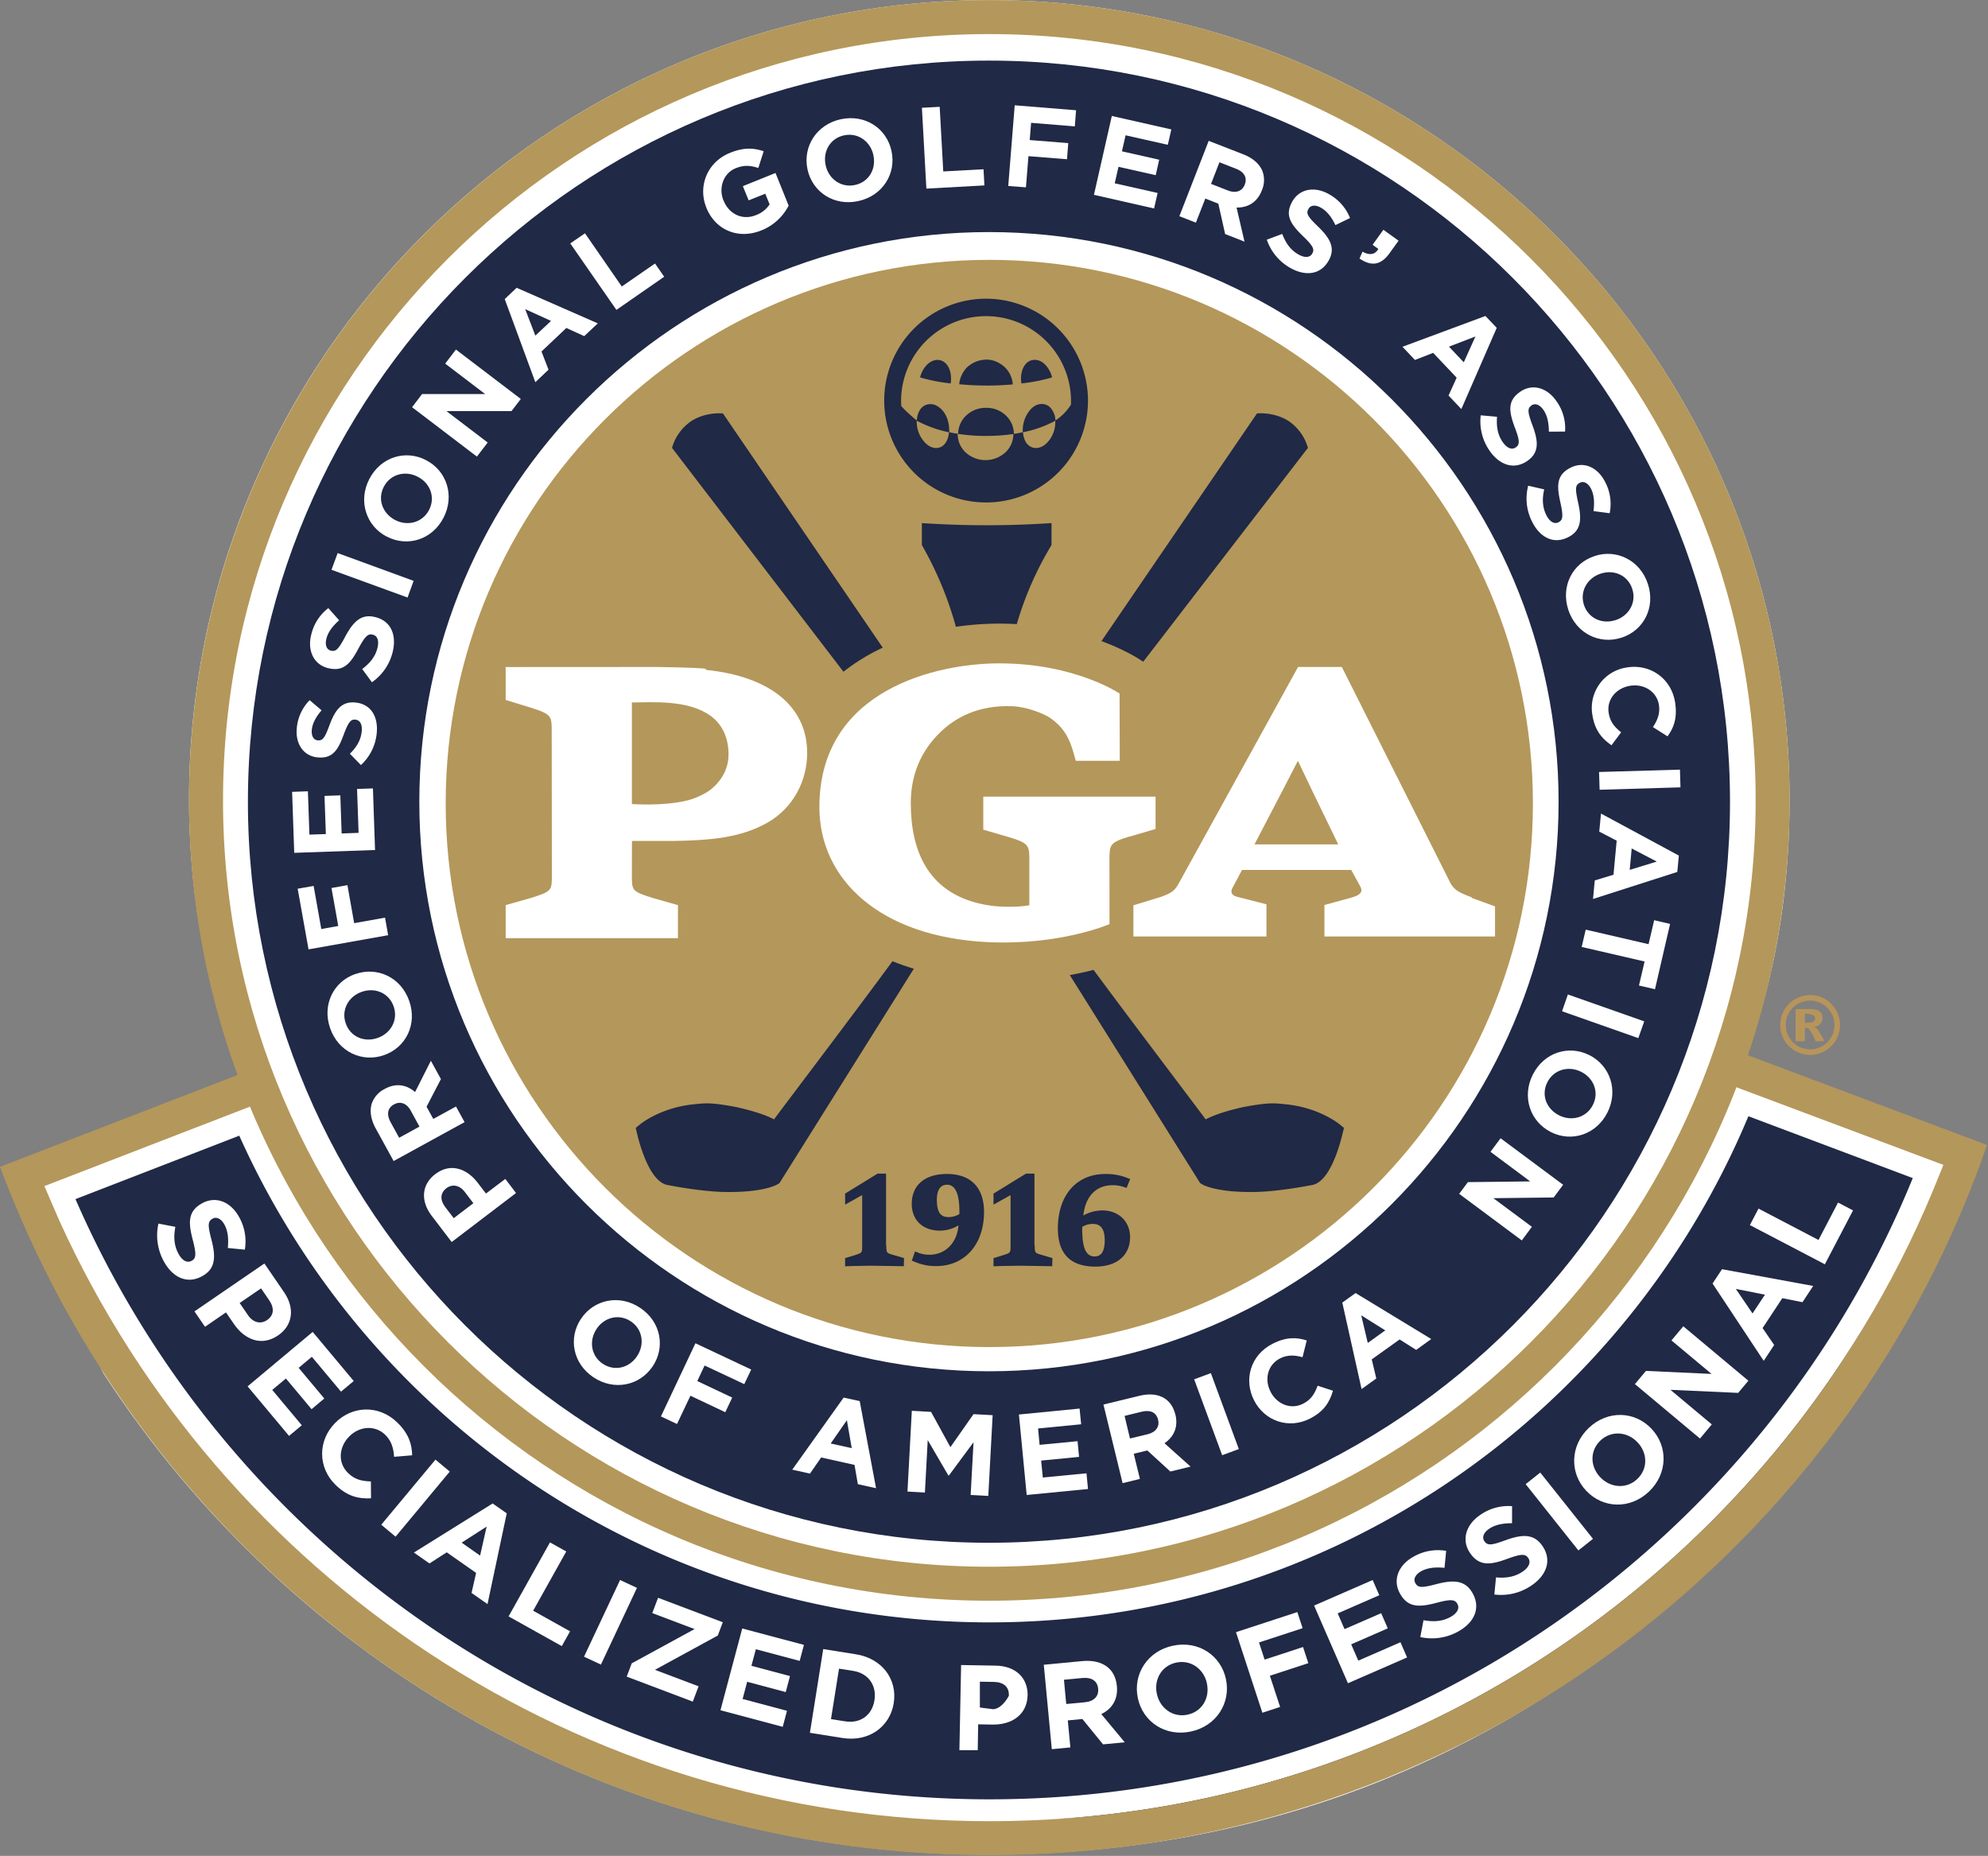 <svg xmlns="http://www.w3.org/2000/svg" xmlns:xlink="http://www.w3.org/1999/xlink" width="1250.59" height="1167.5" viewBox="0 0 1250.59 1167.5"><rect x="0" y="0" width="1250.59" height="1167.5" fill="#808080" stroke="none"/><defs><clipPath id="a"><rect x="0.464" width="1250.126" height="1167.5" fill="none"/></clipPath></defs><title>pga_sp</title><path d="M1135.359,643.439h1.3c2.315-.082,5.208-.372,5.208-2.686,0-2.6-3.183-2.6-4.919-3.1h-1.591v5.786m-5.785-8.679h7.087c4.05-.082,9.836-.082,9.836,5.7,0,4.339-4.339,5.5-5.5,5.5h0c1.735.579,2.314,1.157,5.5,6.654l1.157,2.4h-5.5l-.868-2.108c-2.893-5.786-3.761-6.653-5.931-6.364v8.472h-5.785Zm-6.22,10.043a15.333,15.333,0,1,0,15.332-15.333A15.248,15.248,0,0,0,1123.354,644.8Zm34.137,0a18.8,18.8,0,1,1-18.805-18.8c10.126-.29,18.805,8.389,18.805,18.8" fill="#b7955a"/><path d="M1097.968,664.5c1.98-5.923,27.8-65.387,27.8-160.987,0-277.636-225.8-503.459-503.425-503.459-277.586,0-503.693,225.823-503.433,503.459.084,91.68,26.142,158.169,31.922,173.421L.973,734.988,65.044,863.867c118.3,182.19,323.419,302.8,556.833,302.8,358.016,0,563.36-261.285,626.936-445.3L1097.968,664.5Z" fill="#fff"/><path d="M29.011,746.632l127.891-50s105.666,307.262,456.939,311.421c300.11,3.559,447.415-227.071,478.657-323.719l128.68,48.879s-136.984,417.565-597.858,411.474C175.509,1138.761,29.011,746.632,29.011,746.632Z" fill="#202945"/><g clip-path="url(#a)"><path d="M622.581,1131.9c-257.114,0-478.381-155.642-575.1-377.564l103.041-39.917c80.867,180.343,261.612,306.168,472.055,306.168,215.177,0,399.244-131.53,477.285-318.4l103.408,38.91c-93.543,228.952-318.467,390.8-580.693,390.8Zm592.052-402.06-122.872-46.094-5.622,13.273c-76.111,181.232-254.992,309.038-463.558,309.038C418.7,1006.054,243.1,883.9,164.217,709.1c-2-4.413-4.219-8.726-6.091-13.222l-.033-.067-13.675,5.285.042.084-102.714,39.8a1.258,1.258,0,0,1-.067-.152l-13.7,5.286c.235.587.453,1.175.688,1.762q3.964,9.588,8.222,19.028c.268.6.537,1.19.8,1.795,101.263,222.122,325.281,376.959,584.887,376.959,270.983,0,503.09-168.731,597.389-406.541.821-2.113,1.694-4.211,2.5-6.342l-7.837-2.936Z" fill="#fff"/><path d="M1099.092,663.676l-7.264,20.1,130.642,49,.067.015c-.821,2.133-1.729,4.214-2.567,6.327-94.3,237.81-326.406,406.541-597.389,406.541-259.606,0-483.624-154.837-584.887-376.959-.268-.605-9.539-21.981-9.773-22.551l.058-.034,130.114-50.3-7.844-19.883L0,734.031c2.483,6.7,5.151,13.288,7.836,19.883,98.963,242.291,336.85,413.1,614.745,413.1,283.065,0,524.6-177.206,620.108-426.66q3.8-9.969,7.3-20.085l-150.9-56.6Z" fill="#b4975a"/></g><path d="M138.5,505.432c0,266.789,217.081,483.859,483.844,483.859s483.843-217.07,483.843-483.859C1106.19,238.618,889.118,21.6,622.347,21.6S138.5,238.618,138.5,505.432" fill="#fff"/><path d="M263.784,504.325c0-197.6,160.769-358.336,358.328-358.336,197.591,0,358.352,160.736,358.352,358.336s-160.761,358.3-358.352,358.3c-197.559,0-358.328-160.695-358.328-358.3Zm-107.83,0C155.954,761.381,365.072,970.5,622.1,970.5c257.09,0,466.191-209.119,466.191-466.175,0-257.075-209.1-466.2-466.191-466.2-257.023,0-466.141,209.126-466.141,466.2" fill="#202945"/><path d="M140.29,503.511c0-265.816,216.275-482.066,482.057-482.066,265.8,0,482.082,216.25,482.082,482.066,0,265.789-216.283,482.072-482.082,482.072-265.782,0-482.057-216.283-482.057-482.072Zm-21.376,0c0,277.569,225.847,503.45,503.433,503.45,277.628,0,503.425-225.881,503.425-503.45,0-277.636-225.8-503.459-503.425-503.459-277.586,0-503.433,225.823-503.433,503.459" fill="#b4975a"/><path d="M280.37,505.44C280.37,694,433.8,847.407,622.347,847.407S964.306,694,964.306,505.44c0-188.581-153.412-341.967-341.959-341.967S280.37,316.859,280.37,505.44" fill="#b4975a"/><path d="M650.3,226.4c-6.074.486-8.894,7.727-7.768,14.79A105.26,105.26,0,0,0,661.8,237.41a16.947,16.947,0,0,0-3.372-6.964c-1.712-2.08-4.414-4.345-8.122-4.051Zm-58.583.285c-3.274-.974-6.411.763-8.148,2.34a17.306,17.306,0,0,0-4.774,8.39,107.214,107.214,0,0,0,19.272,3.775c.922-6.393-1.158-12.979-6.35-14.5Zm28.129-.437a18.1,18.1,0,0,0-11.663,4.968,17.655,17.655,0,0,0-4.764,10.5,185.083,185.083,0,0,0,33.692.108,16.771,16.771,0,0,0-5.285-11.082c-2.518-2.282-7.081-4.824-11.98-4.5Zm44.079,38.265a12.424,12.424,0,0,0-2.334-7.02,7.327,7.327,0,0,0-5.972-3.358c-4.531-.1-7.415,3.122-9.211,5.957a19.773,19.773,0,0,0-2.988,11.83c-1.845.317-3.825.814-5.637.957a15.8,15.8,0,0,0-5.219-11.679,17.53,17.53,0,0,0-12.266-4.656,17.757,17.757,0,0,0-12.281,4.656,16.145,16.145,0,0,0-5.3,11.679,48.064,48.064,0,0,1-5.605-1.016c.235-7.685-2.719-13.666-7.651-16.5a7.993,7.993,0,0,0-9.045.529c-2.18,1.888-3.455,4.84-3.649,8.548-.286.1-7.945-6.593-9.782-9.034,0,0-.008,0-.008-.026-.109-1.124-.135-2.24-.135-3.382a53.451,53.451,0,0,1,106.9,0c0,.856,0,1.712-.051,2.561a32.615,32.615,0,0,1-9.765,9.957Zm-3.155,11.41c-1.929,2.794-4.647,5.638-8.692,5.914a7.362,7.362,0,0,1-5.285-1.945c-1.947-1.78-2.9-4.455-3.306-7.97a72.389,72.389,0,0,0,20.3-7.206c.068,0,.068.024.068.075a19.177,19.177,0,0,1-3.088,11.132Zm-28.532,8.868a18.551,18.551,0,0,1-24.582,0,15.614,15.614,0,0,1-5.2-11.644v-.21a122.848,122.848,0,0,0,35,.1,15.568,15.568,0,0,1-5.219,11.755Zm-43.3-2.954c-4.019,0-7.022-2.994-8.894-5.695a18.825,18.825,0,0,1-3.339-11.3v-.193a75.143,75.143,0,0,0,20.245,7.274c-.387,5.075-2.954,9.833-8.012,9.915ZM620.3,187.9a64.092,64.092,0,1,0,64.115,64.094A64.2,64.2,0,0,0,620.3,187.9" fill="#202945" fill-rule="evenodd"/><path d="M842.927,707.469c-.5-.453-13.609-11.175-35.523-12.936-6.71-.739-10.857-.789-25.17,1.863-12.382,2.751-19.53,5.536-23.791,7.768-3.826-5.3-47.669-63.073-70.523-94.047-4.4,1.158-9.446,2.282-14.934,3.289L755,744.283l.99.6c.922.587,9.514,5.421,34.011,4.933,15.387-.335,35.019-4.278,36.108-4.511,10.421-2.721,16.445-23.694,18.558-32.571l.789-3.187-2.532-2.081Zm-356-3.305c-4.27-2.232-11.435-5.017-23.852-7.768-14.246-2.652-18.431-2.6-25.119-1.863-21.937,1.761-35,12.483-35.537,12.936l-2.508,2.081.745,3.187c2.116,8.877,8.19,29.85,18.626,32.571,1.056.233,20.723,4.176,36.066,4.511,24.5.488,33.065-4.346,33.979-4.933l.981-.6L574.87,609.4c-4.639-1.409-9.111-2.987-13.448-4.732-21.2,28.994-70.455,93.88-74.5,99.5ZM719.147,416.3l103.627-134.56a30.132,30.132,0,0,0-11.93-16.721c-9.347-6.15-20.118-4.933-20.118-4.933L692.885,403.3c14.8,5.445,23.509,11.132,25.22,12.274l1.042.73Zm-163.833-8.876L454.8,260.087s-10.78-1.217-20.1,4.933a30.348,30.348,0,0,0-11.955,16.721L530.59,422.576a125.686,125.686,0,0,1,24.724-15.151" fill="#202945"/><path d="M639.638,392.617a207.88,207.88,0,0,1,21.837-49.738V329.055a613.27,613.27,0,0,1-81.553,0v13.824a222.261,222.261,0,0,1,21.4,51.4,195.175,195.175,0,0,1,27.413-1.99c3.746,0,7.373.152,10.9.327" fill="#202945"/><path d="M400.669,853.23l.076-.117c4.874-7.216,3.623-16.846-3.851-21.847-7.45-5.017-16.645-2.634-21.544,4.6l-.068.15c-4.865,7.232-3.616,16.847,3.884,21.881,7.5,5,16.654,2.584,21.5-4.665Zm-35.178-23.643.11-.133c8.079-11.981,24.161-15.471,37.166-6.679,13.053,8.742,15.872,24.751,7.811,36.764l-.11.134c-8.088,11.981-24.138,15.453-37.207,6.7-13.021-8.759-15.814-24.768-7.77-36.782" fill="#fff"/><polyline points="437.474 845.008 472.56 861.536 468.205 870.714 443.246 859.001 438.649 868.785 460.613 879.171 456.259 888.382 434.328 878.013 425.888 895.798 415.762 891.034 437.474 845.008" fill="#fff"/><path d="M535.8,910.983,532.746,893.4l-10.184,14.664,13.239,2.919Zm-5.078-31.812,10.1,2.232,10.286,54.783-11.46-2.533-2.1-12.132-20.992-4.665-7.022,10.135-11.149-2.467,32.332-45.353" fill="#fff"/><polyline points="573.596 887.482 585.702 888.17 597.867 910.351 612.413 889.596 624.443 890.25 621.71 941.04 610.602 940.454 612.413 907.281 596.91 928.205 596.607 928.205 583.604 905.922 581.834 938.909 570.86 938.289 573.596 887.482" fill="#fff"/><polyline points="640.973 889.826 679.129 886.083 680.118 895.967 653.019 898.6 653.976 908.902 677.851 906.604 678.809 916.487 654.966 918.803 655.989 929.457 683.473 926.806 684.429 936.689 645.854 940.448 640.973 889.826" fill="#fff"/><path d="M721.915,902.241c5.3-1.292,7.633-4.866,6.611-9.01l-.017-.167c-1.158-4.665-4.95-6.292-10.287-5L707.434,890.7l3.407,14.211,11.074-2.668Zm-27.77-18.69,22.6-5.488c6.309-1.561,11.629-.972,15.639,1.46,3.455,2.131,5.856,5.637,6.979,10.3l.067.116c1.913,8-1.157,14.062-6.894,17.954l16.408,14.7-12.718,3.1-14.464-13.238-.151.032-8.39,2.014,3.86,15.84L706.193,933l-12.048-49.447" fill="#fff"/><polyline points="751.211 867.693 761.715 863.785 779.315 911.553 768.83 915.43 751.211 867.693" fill="#fff"/><path d="M788.881,880.9l-.052-.119c-6.543-12.936-2.18-28.424,11.728-35.47,8.608-4.38,15.136-4.111,21.478-2.081l-2.652,10.538c-5.116-1.411-9.647-1.528-14.178.772-7.651,3.876-9.982,13.037-6.007,20.805l.052.151c3.959,7.768,12.651,11.493,20.419,7.567,5.2-2.617,7.3-6.325,9.213-11.359l9.648,3.172c-2.166,7.365-5.789,13.1-14.514,17.534-13.34,6.8-28.508,1.525-35.135-11.51" fill="#fff"/><path d="M871.417,836.9l-15.1-9.464,4.11,17.368,10.991-7.9ZM844.4,819.419l8.356-6.006,47.6,28.927-9.479,6.847-10.421-6.579-17.534,12.535,2.869,12.013-9.261,6.661-12.132-54.4" fill="#fff"/><path d="M292.394,749.819c-3.373-4.445-8.029-5.032-11.521-2.4l-.082.084c-3.969,3.036-4.045,7.432-.637,11.912l5.268,6.9,12.365-9.412-5.393-7.083Zm-8.248,31.5-12.617-16.544c-7.341-9.665-6.05-19.867,2.24-26.142l.1-.067c9.379-7.165,19.774-3.591,26.688,5.536l5.143,6.728,12.173-9.211,6.753,8.876-40.48,30.824" fill="#fff"/><path d="M258.424,698.727c-2.593-4.781-6.679-6.091-10.419-4.043l-.142.05c-4.2,2.316-4.75,6.461-2.133,11.225l5.361,9.766,12.786-7.013-5.453-9.985Zm-10.8,31.646L236.417,710c-3.12-5.689-3.926-10.942-2.642-15.488a16.1,16.1,0,0,1,8.13-9.429l.117-.085c7.223-3.96,13.861-2.566,19.087,1.979l9.933-19.681,6.333,11.51L268.341,696.2l.074.134,4.153,7.55,14.288-7.82,5.4,9.834-44.632,24.48" fill="#fff"/><path d="M227.642,623.909l-.159.051c-8.222,2.868-12.978,11.31-9.983,19.817,2.961,8.523,11.712,12.063,19.984,9.178l.126-.035c8.263-2.9,13-11.308,10.017-19.833s-11.755-12.048-19.985-9.178Zm13.987,39.821-.128.052c-13.69,4.765-28.633-2.066-33.817-16.931-5.185-14.834,2.131-29.347,15.8-34.128h.151c13.658-4.8,28.625,2.063,33.794,16.912,5.2,14.85-2.165,29.3-15.8,34.1" fill="#fff"/><polyline points="194.093 597.222 187.255 559.067 197.298 557.305 202.114 584.42 212.785 582.499 208.523 558.613 218.557 556.826 222.802 580.727 242.208 577.264 244.17 588.305 194.093 597.222" fill="#fff"/><polyline points="185.09 536.498 183.757 498.133 193.69 497.772 194.647 525.029 204.983 524.686 204.134 500.683 214.093 500.33 214.916 524.301 225.579 523.931 224.614 496.313 234.598 495.959 235.931 534.711 185.09 536.498" fill="#fff"/><path d="M227.038,481.269l-6.938-7.124c4.082-4,6.858-8.36,7.432-13.919.492-4.4-.986-7.206-3.858-7.5l-.12-.017c-2.751-.283-4.269,1.235-7.246,9.167-3.493,9.527-6.859,15.587-16.558,14.562h-.129c-8.8-.918-13.941-8.632-12.9-18.542A28.383,28.383,0,0,1,194.8,440.45l7.5,6.382c-3.46,4.01-5.719,8.068-6.139,12.168-.42,4.123,1.257,6.471,3.6,6.712h.114c3.245.314,4.5-1.653,7.519-9.843,3.591-9.6,7.713-14.781,16.219-13.935l.153.016c9.651,1.025,14.289,8.956,13.208,19.47a31.175,31.175,0,0,1-9.925,19.849" fill="#fff"/><path d="M233.96,429.178l-6.116-8.32c4.757-3.568,8.213-7.653,9.623-13.308,1.083-4.447-.025-7.593-2.912-8.28l-.158-.017c-2.744-.7-4.581.654-8.743,8.4-4.941,9.353-9.286,15.083-19.061,12.685l-.177-.018c-8.95-2.215-13.163-10.881-10.654-20.947a29.374,29.374,0,0,1,10.773-16.83l6.821,7.651c-4.121,3.633-7.022,7.491-8.046,11.644-1.024,4.2.352,6.854,2.735,7.424l.151.034c3.222.815,4.823-1.065,9.11-9.068,5.075-9.4,10.069-14.17,18.642-12.048l.143.026c9.841,2.416,13.523,11.234,10.94,21.905a32.459,32.459,0,0,1-13.071,19.068" fill="#fff"/><polyline points="208.523 358.438 212.407 347.917 260.194 365.401 256.386 375.889 208.523 358.438" fill="#fff"/><path d="M262.888,299.962l-.119-.067c-7.794-4.042-17.19-1.685-21.343,6.344-4.136,7.96-.661,16.778,7.031,20.831l.134.059c7.727,4.034,17.14,1.676,21.31-6.31,4.144-8,.722-16.83-7.013-20.857Zm-19.524,37.6-.184-.041c-12.784-6.662-18.071-22.292-10.848-36.193,7.249-13.961,22.829-18.559,35.648-11.889l.126.084c12.852,6.635,18.1,22.249,10.9,36.185-7.208,13.96-22.845,18.548-35.64,11.854" fill="#fff"/><polyline points="259.227 256.174 265.511 247.879 305.197 247.894 280.064 228.742 286.812 219.888 327.623 250.974 321.77 258.61 280.834 258.61 306.795 278.372 300.004 287.234 259.227 256.174" fill="#fff"/><path d="M346.64,201.879l-16.259-7.406,6.394,16.653,9.865-9.247Zm-29.128-13.741,7.492-7.1,51.059,22.385-8.55,8.029-11.233-5.136-15.638,14.791,4.422,11.461-8.306,7.843-19.246-52.275" fill="#fff"/><polyline points="358.738 153.12 367.993 146.76 391.138 180.219 412.045 165.763 417.818 174.085 387.765 194.95 358.738 153.12" fill="#fff"/><path d="M444.354,130.669l-.035-.159c-5.419-13.406.6-28.6,14.926-34.364,8.466-3.439,14.531-3.2,21.158-1.015l-3.356,10.529c-4.882-1.526-8.818-2.021-14.278.185-7.56,3.053-10.9,12.122-7.693,20.176l.1.118c3.448,8.641,11.929,12.584,20.31,9.212a17.539,17.539,0,0,0,8.659-6.788l-2.736-6.694-10.453,4.17-3.641-8.935,20.529-8.289,8.264,20.52a32.943,32.943,0,0,1-17.141,15.6c-14.74,5.931-29.009-.336-34.614-14.263" fill="#fff"/><path d="M549.433,97.732l-.018-.176c-1.844-8.541-9.6-14.3-18.422-12.416-8.817,1.854-13.448,10.168-11.62,18.692l.026.142c1.836,8.523,9.6,14.3,18.448,12.392,8.818-1.88,13.407-10.11,11.586-18.634Zm-41.462,8.826-.024-.168c-3-14.111,5.663-28.105,21.015-31.393,15.378-3.256,28.827,5.814,31.855,19.983l.018.143c3.061,14.128-5.638,28.13-21.017,31.393-15.335,3.29-28.792-5.83-31.847-19.958" fill="#fff"/><polyline points="579.938 67.806 591.129 67.194 593.377 107.85 618.706 106.465 619.26 116.642 582.757 118.647 579.938 67.806" fill="#fff"/><polyline points="638.321 66.237 676.929 69.358 676.14 79.501 648.624 77.27 647.768 88.101 672.013 90.022 671.207 100.173 646.963 98.235 645.385 117.851 634.26 116.995 638.321 66.237" fill="#fff"/><polyline points="699.413 72.95 736.847 81.422 734.633 91.096 708.071 85.114 705.772 95.19 729.213 100.475 727.016 110.199 703.609 104.939 701.243 115.317 728.223 121.39 725.992 131.147 688.171 122.565 699.413 72.95" fill="#fff"/><path d="M772.436,119.822c5.017,1.971,8.978.4,10.555-3.574l.049-.159c1.729-4.455-.468-7.988-5.537-9.951l-10.386-4.068-5.285,13.607,10.6,4.145ZM760.355,88.6l21.679,8.448c6.041,2.349,10.051,5.881,11.98,10.219a16.148,16.148,0,0,1-.2,12.425l-.052.134c-2.986,7.659-8.993,10.847-15.872,10.739L782.873,152l-12.181-4.765-4.28-19.128-.134-.043-8.053-3.171L752.3,140.058l-10.4-4.052L760.355,88.6" fill="#fff"/><path d="M796.917,150.771l9.7-3.616c2.1,5.537,5.084,10.009,10.15,12.9,3.961,2.257,7.25,2.063,8.743-.545l.05-.118c1.409-2.449.62-4.6-5.722-10.672-7.584-7.382-11.914-13.087-6.929-21.888l.067-.142c4.613-7.988,14.061-9.64,23.087-4.514a29.755,29.755,0,0,1,13.206,14.984l-9.2,4.437c-2.366-4.94-5.285-8.766-9.01-10.872-3.725-2.157-6.661-1.569-7.886.587l-.068.118c-1.676,2.936-.317,4.966,6.21,11.267,7.669,7.45,10.855,13.566,6.493,21.259l-.084.126c-5,8.776-14.514,9.874-24.061,4.447a32.334,32.334,0,0,1-14.749-17.753" fill="#fff"/><path d="M857.12,158.338c4.38,2.492,7.9,1.854,9.967-1.719l-3.64-2.61,6.795-9.463,9.548,6.862-5.739,7.979c-5.555,7.777-11.713,8.129-18.826,3.23l1.895-4.279" fill="#fff"/><path d="M920.815,227.921l7.331-16.251-16.643,6.4,9.312,9.849Zm13.624-29.144,7.115,7.466-22.267,51.093-8.054-8.515,5.1-11.227-14.766-15.613-11.476,4.464-7.836-8.3,52.183-19.371" fill="#fff"/><path d="M931.469,261.267l10.269.9c-.437,5.914.269,11.217,3.64,16.024,2.619,3.743,5.689,4.967,8.139,3.248l.1-.068c2.35-1.62,2.569-3.9-.571-12.106-3.673-9.926-5.166-16.989,3.172-22.737l.085-.084c7.6-5.276,16.862-2.692,22.752,5.832a29.163,29.163,0,0,1,5.486,19.213l-10.184.058c-.034-5.5-.989-10.2-3.457-13.725s-5.352-4.237-7.416-2.845l-.1.1c-2.718,1.9-2.383,4.321.772,12.844,3.708,10,4.027,16.855-3.255,21.956l-.084.059c-8.305,5.771-17.383,2.735-23.692-6.292a32.394,32.394,0,0,1-5.655-22.376" fill="#fff"/><path d="M961.352,305.542l10.069,2.316c-1.343,5.779-1.225,11.157,1.391,16.326,2.115,4.085,4.967,5.7,7.619,4.362l.084-.075c2.55-1.31,3.036-3.524,1.141-12.09-2.316-10.328-2.837-17.484,6.191-22.1l.118-.052c8.254-4.22,17-.393,21.728,8.852a29.519,29.519,0,0,1,2.9,19.773l-10.168-1.333c.7-5.445.385-10.236-1.545-14.044-1.979-3.825-4.764-4.925-6.964-3.825l-.149.067c-2.954,1.534-2.9,3.976-.924,12.828,2.283,10.419,1.7,17.29-6.208,21.317l-.167.076c-8.96,4.6-17.569.326-22.519-9.472a31.892,31.892,0,0,1-2.6-22.929" fill="#fff"/><path d="M1016.221,390.1l.151-.017c8.322-2.734,13.221-11.066,10.436-19.615-2.768-8.606-11.493-12.348-19.8-9.63l-.168.05C998.6,363.6,993.635,371.92,996.405,380.5c2.818,8.567,11.51,12.325,19.816,9.6Zm-13.088-40.3.134-.075c13.76-4.473,28.558,2.744,33.39,17.685,4.867,14.9-2.8,29.238-16.528,33.717l-.151.027c-13.774,4.479-28.557-2.677-33.439-17.619-4.816-14.934,2.8-29.279,16.594-33.735" fill="#fff"/><path d="M1023.77,419.83l.136-.033c14.278-2.09,27.618,6.955,29.9,22.409,1.393,9.5-.89,15.663-4.833,20.99l-9.177-5.814c2.969-4.4,4.513-8.692,3.807-13.75-1.223-8.449-9.228-13.542-17.834-12.258h-.136c-8.641,1.318-14.965,8.34-13.675,16.946.84,5.765,3.658,8.952,7.854,12.359l-6.074,8.129c-6.292-4.371-10.605-9.63-12.065-19.321a25.734,25.734,0,0,1,22.1-29.657" fill="#fff"/><polyline points="1056.809 484.156 1057.129 495.297 1006.27 496.808 1005.919 485.633 1056.809 484.156" fill="#fff"/><path d="M1025.2,547.213l17.014-5.22-15.773-8.246-1.241,13.466Zm30.924-8.987-.992,10.285-53.021,17.007,1.109-11.67L1015,550.266l2-21.419-10.957-5.7,1.091-11.36,49,26.435" fill="#fff"/><polyline points="1037.06 593.959 1040.585 578.865 1050.602 581.207 1041.104 622.282 1031.019 619.966 1034.561 604.847 994.979 595.694 997.528 584.798 1037.06 593.959" fill="#fff"/><polyline points="1034.342 642.501 1030.617 653.054 982.629 636.158 986.304 625.588 1034.342 642.501" fill="#fff"/><path d="M980.681,701.564l.119.082c7.751,3.911,17.165,1.5,21.225-6.56,4.094-8.053.52-16.829-7.249-20.79l-.117-.049c-7.819-3.944-17.182-1.528-21.259,6.544-4.094,8.036-.536,16.83,7.281,20.773Zm19.112-37.821.1.033c12.921,6.562,18.34,22.082,11.292,36.092-7.1,14.012-22.635,18.794-35.537,12.3l-.119-.082c-12.936-6.528-18.339-22.083-11.291-36.092,7.13-14.028,22.635-18.794,35.554-12.25" fill="#fff"/><polyline points="983.325 745.304 977.373 753.295 939.42 753.732 963.67 771.755 957.311 780.312 917.919 750.999 923.419 743.637 962.603 743.185 937.608 724.565 943.966 716.038 983.325 745.304" fill="#fff"/><path d="M99.668,769.721l10.638,2.046c-1.141,6.124-.906,11.746,2.047,17.081,2.324,4.211,5.4,5.822,8.146,4.3l.126-.067c2.609-1.443,3.054-3.774.739-12.7-2.819-10.739-3.574-18.256,5.7-23.392l.126-.067c8.482-4.7,17.862-1.007,23.147,8.541a31.013,31.013,0,0,1,3.675,20.656l-10.7-1.058c.579-5.722.058-10.754-2.123-14.7s-5.126-5.017-7.4-3.76l-.135.084c-3.07,1.694-2.962,4.261-.553,13.474,2.777,10.856,2.332,18.07-5.823,22.584l-.126.067c-9.278,5.151-18.406.94-23.985-9.127a33.97,33.97,0,0,1-3.5-23.96Z" fill="#fff"/><path d="M156.021,827.356c3.313,4.85,8.146,5.689,11.913,3.1l.126-.083c4.338-2.969,4.6-7.585,1.275-12.433l-5.118-7.468-13.456,9.213,5.26,7.667Zm10.3-32.534,12.308,17.97c7.2,10.486,5.318,21.109-3.666,27.249l-.126.084c-10.177,6.981-20.882,2.686-27.644-7.182l-5.042-7.348-13.188,9.044-6.629-9.682,43.987-30.135Z" fill="#fff"/><polygon points="196.701 837.861 222.524 868.75 214.521 875.446 196.174 853.515 187.868 860.462 204.009 879.757 195.997 886.47 179.857 867.173 171.256 874.355 189.848 896.586 181.827 903.282 155.761 872.106 196.701 837.861 196.701 837.861" fill="#fff"/><path d="M210.653,895.312l.108-.117c10.6-10.857,27.475-11.763,39.206-.3,7.205,7.031,9.167,13.643,9.311,20.588l-11.368.957c-.335-5.554-1.744-10.119-5.562-13.844-6.443-6.292-16.3-5.469-22.685,1.074l-.119.119c-6.391,6.543-7.18,16.41-.637,22.8,4.37,4.28,8.75,5.135,14.413,5.336l.076,10.621c-8.029.369-14.95-1.275-22.324-8.473-11.242-10.957-11.126-27.8-.419-38.76Z" fill="#fff"/><polygon points="273.927 918.215 282.939 925.717 248.844 966.673 239.833 959.156 273.927 918.215 273.927 918.215" fill="#fff"/><path d="M302.016,978.57l4.12-18.239-15.723,10.1,11.6,8.138Zm7.895-32.787,8.867,6.208-12.1,57.1-10.043-7.03,2.87-12.6-18.475-12.937-10.855,7-9.8-6.862,49.532-30.875Z" fill="#fff"/><polygon points="345.969 970.264 356.221 975.985 335.39 1013.253 358.613 1026.206 353.41 1035.519 319.936 1016.827 345.969 970.264 345.969 970.264" fill="#fff"/><polygon points="390.073 993.924 400.687 998.889 378.01 1047.146 367.396 1042.163 390.073 993.924 390.073 993.924" fill="#fff"/><polygon points="397.397 1046.357 436.93 1024.798 410.325 1014.746 413.966 1005.114 454.69 1020.502 451.544 1028.858 412.004 1050.434 439.462 1060.806 435.813 1070.436 394.243 1054.715 397.397 1046.357 397.397 1046.357" fill="#fff"/><polygon points="466.922 1024.411 505.724 1034.748 503.047 1044.815 475.487 1037.466 472.702 1047.902 496.956 1054.362 494.281 1064.429 470.025 1057.968 467.149 1068.775 495.07 1076.207 492.392 1086.293 453.222 1075.855 466.922 1024.411 466.922 1024.411" fill="#fff"/><path d="M531.7,1082.853c9.479,1.511,16.9-3.876,18.372-13.189l.026-.151c1.476-9.33-3.868-16.9-13.357-18.406L527.8,1049.7l-5.05,31.729,8.952,1.426Zm-13.835-45.472,20.537,3.272c16.554,2.616,26.186,15.805,23.826,30.622l-.015.151c-2.366,14.816-15.621,24.515-32.175,21.9l-20.546-3.271,8.373-52.67Z" fill="#fff"/><path d="M624.865,1075.216c5.87-.485,9.783-8.471,9.783-8.471v-.459c.084-5.236-3.486-8.122-9.278-8.239l-8.964-.151v16.247l8.459,1.073Zm-20.263-27.8,21.763.385c12.721.2,20.271,7.87,20.087,18.76v-.36c-.221,12.545-10.029,18.878-22.11,18.674l-9.009-.155-.273,16.251H603.529l1.073-53.554Z" fill="#fff"/><path d="M682.584,1070.823c5.688-.556,8.658-3.894,8.238-8.374l-.017-.151c-.469-5.017-4.211-7.249-9.9-6.728l-11.611,1.107,1.443,15.252,11.846-1.106Zm-25.974-23.576,24.279-2.316c6.761-.62,12.183.773,15.991,3.926,3.255,2.686,5.234,6.713,5.705,11.713l.017.152c.8,8.573-3.306,14.411-9.816,17.551l14.766,17.751-13.659,1.293-13-15.942-9.178.873,1.612,17-11.679,1.107-5.034-53.106Z" fill="#fff"/><path d="M759.247,1059.093l-.015-.135c-1.879-8.943-10.017-15.034-19.263-13.087s-14.128,10.605-12.249,19.548l.033.134c1.879,8.961,10.017,15.051,19.263,13.1s14.111-10.6,12.231-19.564Zm-43.473,9.128-.018-.134c-3.119-14.85,6.024-29.465,22.132-32.836,16.108-3.39,30.2,6.191,33.308,21.041l.032.152c3.12,14.831-6.041,29.445-22.149,32.818-16.108,3.39-30.185-6.19-33.3-21.041Z" fill="#fff"/><polygon points="777.52 1026.743 816.112 1014.109 819.435 1024.242 792.001 1033.22 795.525 1044.009 819.703 1036.089 823.026 1046.24 798.846 1054.159 805.274 1073.774 794.114 1077.433 777.52 1026.743 777.52 1026.743" fill="#fff"/><polygon points="826.65 1010.014 863.496 993.941 867.675 1003.504 841.5 1014.93 845.811 1024.831 868.849 1014.796 873.01 1024.344 849.99 1034.394 854.469 1044.646 880.98 1033.086 885.159 1042.649 847.959 1058.876 826.65 1010.014 826.65 1010.014" fill="#fff"/><path d="M893.465,1029.83l2.014-10.62c6.123,1.141,11.744.888,17.063-2.065,4.179-2.332,5.789-5.4,4.278-8.138l-.082-.117c-1.443-2.6-3.776-3.054-12.669-.7-10.7,2.8-18.2,3.574-23.339-5.672l-.085-.133c-4.7-8.457-1.006-17.82,8.507-23.09a30.878,30.878,0,0,1,20.588-3.707l-1.04,10.689c-5.7-.571-10.721-.052-14.649,2.13s-5,5.117-3.741,7.4l.068.117c1.711,3.053,4.261,2.953,13.456.536,10.806-2.785,18.02-2.349,22.534,5.79l.067.117c5.151,9.263.974,18.355-9.077,23.928a33.874,33.874,0,0,1-23.893,3.539Z" fill="#fff"/><path d="M940.062,1003.05l1.024-10.771c6.192.553,11.763-.218,16.795-3.658,3.96-2.7,5.269-5.922,3.507-8.491l-.1-.134c-1.679-2.449-4.045-2.667-12.686.471-10.4,3.824-17.8,5.285-23.793-3.44l-.082-.134c-5.471-7.988-2.668-17.653,6.307-23.811a30.881,30.881,0,0,1,20.17-5.6l-.034,10.739c-5.739-.034-10.69.955-14.4,3.49s-4.5,5.587-3.036,7.717l.082.117c1.981,2.9,4.514,2.552,13.459-.721,10.5-3.775,17.735-4.01,22.986,3.658l.084.118c5.991,8.743,2.685,18.2-6.813,24.7a33.929,33.929,0,0,1-23.473,5.753Z" fill="#fff"/><polygon points="959.742 933.636 968.921 926.337 1002.092 968.032 992.915 975.331 959.742 933.636 959.742 933.636" fill="#fff"/><path d="M1030.131,907.342l-.1-.1c-6.275-6.629-16.377-7.551-23.238-1.058-6.848,6.509-6.461,16.427-.169,23.054l.1.1c6.292,6.627,16.393,7.55,23.239,1.057,6.845-6.51,6.46-16.426.168-23.055ZM997.948,937.9l-.117-.117c-10.421-10.974-10.285-28.223,1.627-39.532,11.947-11.326,28.927-10.553,39.364.436l.1.117c10.436,10.992,10.3,28.223-1.627,39.533s-28.927,10.554-39.348-.437Z" fill="#fff"/><polygon points="1028.47 870.697 1035.416 862.392 1076.677 864.288 1051.457 843.213 1058.907 834.32 1099.848 868.566 1093.438 876.218 1050.82 874.288 1076.843 896.051 1069.411 904.944 1028.47 870.697 1028.47 870.697" fill="#fff"/><path d="M1110.284,814.437l-18.322-3.624,10.5,15.436,7.819-11.812Zm-32.97-7.014,5.955-9.01,57.352,10.538-6.744,10.218-12.67-2.535-12.416,18.809,7.282,10.639-6.577,9.983-32.182-48.642Z" fill="#fff"/><polygon points="1100.788 770.659 1106.224 760.29 1143.961 780.023 1156.259 756.481 1165.689 761.43 1147.971 795.325 1100.788 770.659 1100.788 770.659" fill="#fff"/><path d="M447.911,495.994c-3.011,2.735-9.781,6.1-15.3,7.482-15.066,3.8-34.387,2.325-35.109,2.325V441.889c12.768,0,35.051-1.938,49.43,8.373,7.031,5.093,11.167,13.146,11.36,23.574.185,7.324-2.507,15.412-10.379,22.158Zm-3.953-75.317c-8.011-.871-31.232-1.107-31.232-1.107l-94.633.05v20.689l15.994,4.909c12.979,4.135,12.979,5.377,12.979,14.831l.091,90.648c0,9.481,0,10.009-13.04,14.138l-16.024,4.537v20.816h108.38V569.394l-15.945-4.533c-13.028-4.125-13.028-4.652-13.028-14.123l.052-21.715H423.12c23.541-.369,42.586-1.879,59.582-11.477,16.183-9.187,25.06-26.166,25.06-43.918,0-28.66-22.66-48.047-63.8-52.252" fill="#fff"/><path d="M710.371,526.338l16.561-4.848V501.124H618.552v20.8l16.683,4.858c11.833,3.639,12.29,4.95,12.29,14.382v28.307c-5.966,1.178-17.276,1.269-24.578.21-39.166-5.7-50-34.4-50-64.475,0-16.9,5.738-32.267,18.712-44.731,9.281-8.927,23.481-17.02,45.033-16.213,9.416.335,20.217,4.79,23.953,7.38,10.716,7.42,13.234,16.178,16.075,26.945H704.4l-.117-42.3S676.5,417.3,628.512,417.3c-38.1,0-113.059,15.874-113.059,90.44,0,45.766,38.4,81.48,105.245,84.885,46.043,2.334,77.261-11.292,77.261-11.292l-.032-40.634c0-9.414.419-10.723,12.2-14.356" fill="#fff"/><path d="M789.166,531.17c10.9-20.773,26.225-50.4,27.3-52.561,1.074,2.476,15.1,31.436,25.371,52.561Zm136.649,33.3c-9.648-3.531-11.813-5.25-14.582-11.332L844.1,419.57H816.577L741.508,555.724c-2.736,5.126-5.2,6.316-11.46,8.557l-17.066,5.209v19.625h83.7v-20.25l-18.6-4.762c-3.962-.984-3.81-3.593-2.866-5.345,0,0,2.428-4.587,6.1-11.492h68.7c3.737,6.946,4.7,8.355,5.943,10.883,1.75,3.686-1.684,5.346-6.062,6.564l-16.737,4.6v19.807H940.473V570.174l-14.7-5.345" fill="#fff"/><path d="M557.387,783.341V738.272h-5.319L531.634,750.84V757.8l10.357-5.821c-.032.033.175,0,.373-.017v31.819c0,4.38,0,4.38-4.945,5.908l-5.785,1.729V796.6l3.757-.167,12.478-.218,20.709.318.109-5.116-7.249-2.131c-3.624-1.059-3.892-1.143-3.892-5.655" fill="#202945"/><path d="M603.529,763.7a13.253,13.253,0,0,1-6.592,1.945c-3.911,0-7.585-1.275-7.585-10.821,0-4.363,1.106-9.548,6.443-9.548,5.117,0,7.734,5.672,7.734,16.879V763.7Zm-7.877-25.187c-13.852,0-22.1,7.031-22.1,18.777,0,10.269,6.946,16.864,17.711,16.864a22.608,22.608,0,0,0,11.7-3.323c-.923,10.922-8.071,18.49-18.44,18.49a18.917,18.917,0,0,1-7.191-1.41l-1.711-.653-2.029,5.772,1.577.637a33.075,33.075,0,0,0,13.766,2.785c17.988,0,30.086-13.675,30.086-33.994,0-15.436-8.306-23.945-23.373-23.945" fill="#202945"/><path d="M650.744,783.341V738.272h-5.318L624.991,750.84V757.8l10.366-5.821c-.05.033.149,0,.364-.017v31.819c0,4.38,0,4.38-4.966,5.908l-5.764,1.729V796.6l3.747-.167,12.476-.218,20.7.318.134-5.116-7.231-2.131c-3.659-1.059-3.893-1.143-3.893-5.655" fill="#202945"/><path d="M688.744,790.392c-3.909,0-7.954-2.063-7.954-17.1v-1.478a12.369,12.369,0,0,1,6.527-1.88c3.289,0,7.634,1.059,7.634,10.3,0,6.7-2.08,10.151-6.207,10.151Zm4.663-28.962a25.084,25.084,0,0,0-11.912,3.19c1.274-11.83,7.8-19.045,18.506-19.045a21.826,21.826,0,0,1,7.063,1.159l1.629.553,2.265-5.588-1.729-.671a36.373,36.373,0,0,0-13.876-2.518c-18.238,0-29.884,13.457-29.884,34.247,0,15.924,7.886,24.027,23.592,24.027,13.474,0,21.83-7.081,21.83-18.541,0-9.883-7.215-16.813-17.484-16.813" fill="#202945"/></svg>